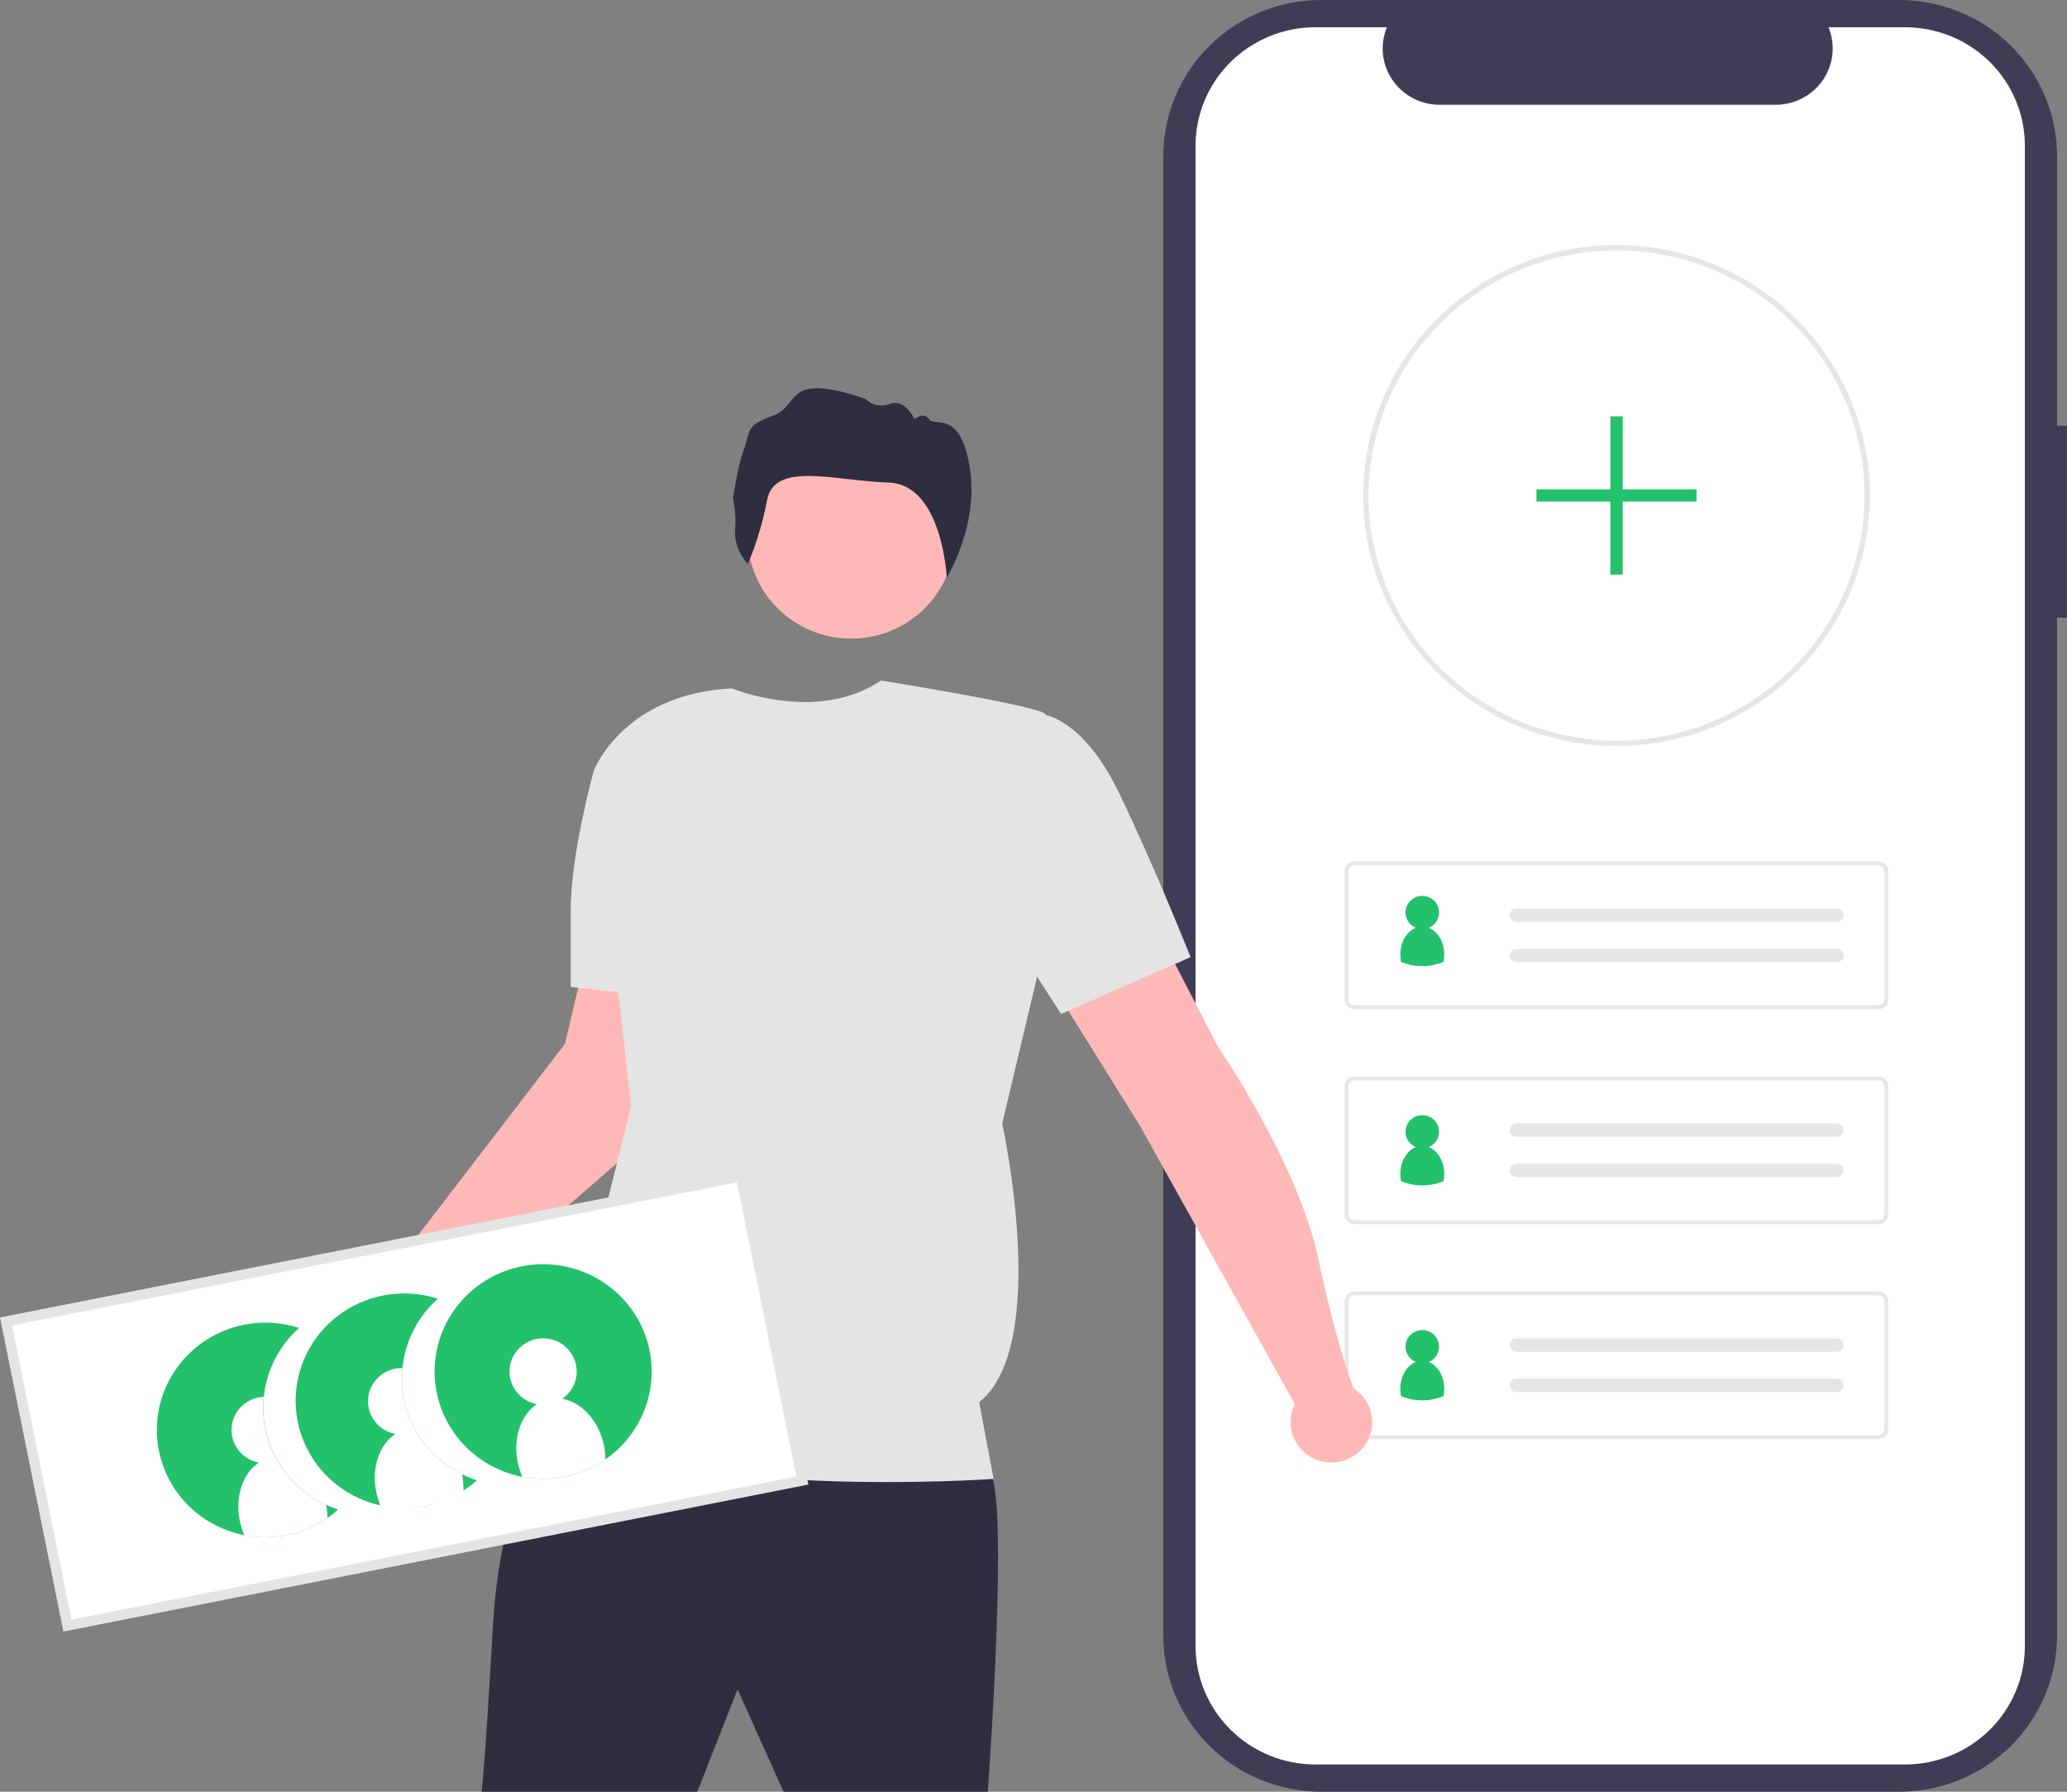 <svg width="150" height="130" viewBox="0 0 150 130" fill="none" xmlns="http://www.w3.org/2000/svg">
<rect x="0" y="0" width="150" height="130" fill="#808080" stroke="none"/>
<g clip-path="url(#clip0_1_1318)">
<path d="M150.001 30.893H149.279V11.325C149.279 8.321 148.072 5.441 145.923 3.317C143.774 1.193 140.86 -0 137.821 -0H95.879C94.374 -0 92.884 0.293 91.494 0.862C90.104 1.431 88.841 2.265 87.777 3.317C86.713 4.368 85.869 5.617 85.293 6.991C84.717 8.365 84.421 9.838 84.421 11.325V118.675C84.421 121.678 85.628 124.559 87.777 126.683C89.925 128.807 92.84 130 95.879 130H137.821C140.86 130 143.774 128.807 145.923 126.683C148.071 124.559 149.278 121.678 149.278 118.675V44.821H150L150.001 30.893Z" fill="#3F3D56"/>
<path d="M146.942 10.566V119.433C146.942 121.71 146.027 123.894 144.398 125.505C142.769 127.115 140.559 128.02 138.255 128.021H95.452C93.147 128.021 90.937 127.117 89.307 125.506C87.677 123.896 86.76 121.711 86.76 119.433V10.566C86.76 8.288 87.677 6.104 89.307 4.493C90.937 2.883 93.147 1.978 95.452 1.978H100.644C100.389 2.598 100.292 3.27 100.362 3.936C100.431 4.601 100.665 5.24 101.042 5.795C101.42 6.35 101.929 6.805 102.527 7.12C103.124 7.435 103.79 7.6 104.467 7.601H128.869C129.546 7.6 130.213 7.435 130.81 7.12C131.407 6.805 131.916 6.35 132.294 5.795C132.671 5.24 132.905 4.601 132.975 3.936C133.044 3.27 132.947 2.598 132.692 1.978H138.254C140.558 1.979 142.767 2.883 144.396 4.494C146.026 6.104 146.941 8.287 146.942 10.565V10.566Z" fill="white"/>
<path d="M117.309 54.12C112.436 54.122 107.762 52.21 104.314 48.805C100.867 45.401 98.929 40.782 98.927 35.965V35.949C98.927 35.911 98.927 35.871 98.929 35.833C98.984 25.882 107.231 17.779 117.309 17.779C122.185 17.779 126.861 19.693 130.308 23.1C133.756 26.508 135.693 31.129 135.693 35.948C135.693 40.767 133.757 45.389 130.31 48.797C126.862 52.205 122.187 54.119 117.311 54.119H117.309V54.12ZM117.309 18.161C112.558 18.172 108.003 20.035 104.634 23.346C101.265 26.657 99.354 31.149 99.316 35.845C99.314 35.886 99.314 35.918 99.314 35.949C99.313 39.468 100.369 42.907 102.346 45.833C104.323 48.759 107.134 51.039 110.422 52.386C113.711 53.733 117.33 54.086 120.821 53.4C124.312 52.714 127.519 51.02 130.037 48.532C132.554 46.044 134.269 42.875 134.964 39.424C135.659 35.973 135.303 32.396 133.941 29.145C132.579 25.894 130.272 23.116 127.313 21.161C124.353 19.205 120.874 18.162 117.314 18.161H117.309Z" fill="#E6E6E6"/>
<path d="M136.319 73.224H98.283C98.097 73.223 97.918 73.15 97.786 73.019C97.654 72.889 97.579 72.712 97.579 72.528V63.202C97.579 63.017 97.654 62.84 97.786 62.71C97.918 62.579 98.097 62.506 98.283 62.506H136.319C136.506 62.506 136.685 62.579 136.817 62.71C136.949 62.84 137.023 63.017 137.023 63.202V72.528C137.023 72.712 136.949 72.889 136.817 73.02C136.685 73.15 136.506 73.224 136.319 73.224V73.224ZM98.283 62.784C98.171 62.784 98.064 62.828 97.985 62.906C97.905 62.985 97.861 63.091 97.861 63.202V72.528C97.861 72.638 97.905 72.745 97.985 72.823C98.064 72.901 98.171 72.945 98.283 72.945H136.319C136.431 72.945 136.538 72.901 136.618 72.823C136.697 72.745 136.742 72.638 136.742 72.528V63.202C136.742 63.091 136.697 62.985 136.618 62.906C136.538 62.828 136.431 62.784 136.319 62.784H98.283Z" fill="#E6E6E6"/>
<path d="M110.046 65.915C109.915 65.915 109.79 65.967 109.697 66.058C109.605 66.149 109.553 66.273 109.553 66.403C109.553 66.532 109.605 66.656 109.697 66.747C109.79 66.839 109.915 66.89 110.046 66.89H133.29C133.354 66.892 133.419 66.882 133.48 66.86C133.54 66.838 133.596 66.804 133.644 66.761C133.691 66.717 133.729 66.665 133.757 66.607C133.784 66.548 133.799 66.486 133.801 66.422C133.804 66.358 133.793 66.294 133.771 66.234C133.749 66.174 133.714 66.119 133.67 66.072C133.626 66.025 133.573 65.987 133.515 65.96C133.456 65.933 133.392 65.918 133.327 65.916C133.32 65.915 133.313 65.915 133.306 65.915H110.046V65.915Z" fill="#E6E6E6"/>
<path d="M110.046 68.839C109.915 68.839 109.79 68.891 109.697 68.982C109.605 69.073 109.553 69.198 109.553 69.327C109.553 69.456 109.605 69.58 109.697 69.671C109.79 69.763 109.915 69.814 110.046 69.814H133.29C133.354 69.817 133.419 69.806 133.48 69.784C133.54 69.762 133.596 69.728 133.644 69.685C133.691 69.641 133.729 69.589 133.757 69.531C133.784 69.472 133.799 69.41 133.801 69.346C133.804 69.282 133.793 69.218 133.771 69.158C133.749 69.098 133.714 69.043 133.67 68.996C133.626 68.949 133.573 68.911 133.515 68.884C133.456 68.857 133.392 68.842 133.327 68.84C133.32 68.84 133.313 68.84 133.306 68.84L110.046 68.839Z" fill="#E6E6E6"/>
<path d="M136.319 88.819H98.283C98.097 88.819 97.918 88.745 97.786 88.615C97.654 88.484 97.579 88.307 97.579 88.123V78.797C97.579 78.613 97.654 78.436 97.786 78.305C97.918 78.175 98.097 78.101 98.283 78.101H136.319C136.506 78.101 136.685 78.175 136.817 78.305C136.949 78.436 137.023 78.613 137.023 78.797V88.123C137.023 88.308 136.949 88.484 136.817 88.615C136.685 88.745 136.506 88.819 136.319 88.819ZM98.283 78.379C98.171 78.379 98.064 78.424 97.985 78.502C97.905 78.58 97.861 78.686 97.861 78.797V88.123C97.861 88.234 97.905 88.34 97.985 88.418C98.064 88.497 98.171 88.541 98.283 88.541H136.319C136.431 88.541 136.538 88.497 136.618 88.418C136.697 88.34 136.742 88.234 136.742 88.123V78.797C136.742 78.686 136.697 78.58 136.618 78.502C136.538 78.424 136.431 78.379 136.319 78.379H98.283Z" fill="#E6E6E6"/>
<path d="M110.046 81.51C109.915 81.51 109.79 81.561 109.697 81.653C109.605 81.744 109.553 81.868 109.553 81.997C109.553 82.126 109.605 82.251 109.697 82.342C109.79 82.433 109.915 82.485 110.046 82.485H133.29C133.418 82.484 133.542 82.433 133.634 82.344C133.725 82.254 133.778 82.132 133.78 82.005C133.782 81.878 133.734 81.755 133.645 81.662C133.556 81.57 133.435 81.515 133.306 81.51L110.046 81.51Z" fill="#E6E6E6"/>
<path d="M110.046 84.435C109.915 84.435 109.79 84.486 109.697 84.577C109.605 84.669 109.553 84.793 109.553 84.922C109.553 85.051 109.605 85.175 109.697 85.267C109.79 85.358 109.915 85.409 110.046 85.409H133.29C133.418 85.409 133.542 85.358 133.634 85.269C133.725 85.179 133.778 85.057 133.78 84.93C133.782 84.802 133.734 84.679 133.645 84.587C133.556 84.494 133.435 84.44 133.306 84.435L110.046 84.435Z" fill="#E6E6E6"/>
<path d="M136.319 104.414H98.283C98.097 104.414 97.918 104.34 97.786 104.21C97.654 104.079 97.579 103.902 97.579 103.718V94.392C97.579 94.207 97.654 94.031 97.786 93.9C97.918 93.769 98.097 93.696 98.283 93.696H136.319C136.506 93.696 136.685 93.769 136.817 93.9C136.949 94.031 137.023 94.207 137.023 94.392V103.718C137.023 103.902 136.949 104.079 136.817 104.21C136.685 104.34 136.506 104.414 136.319 104.414V104.414ZM98.283 93.974C98.171 93.974 98.064 94.018 97.985 94.097C97.905 94.175 97.861 94.281 97.861 94.392V103.718C97.861 103.829 97.905 103.935 97.985 104.013C98.064 104.092 98.171 104.136 98.283 104.136H136.319C136.431 104.136 136.538 104.092 136.618 104.013C136.697 103.935 136.742 103.829 136.742 103.718V94.392C136.742 94.281 136.697 94.175 136.618 94.097C136.538 94.018 136.431 93.974 136.319 93.974H98.283Z" fill="#E6E6E6"/>
<path d="M110.046 97.106C109.915 97.106 109.79 97.157 109.697 97.248C109.605 97.34 109.553 97.464 109.553 97.593C109.553 97.722 109.605 97.846 109.697 97.938C109.79 98.029 109.915 98.08 110.046 98.08H133.29C133.354 98.083 133.419 98.073 133.48 98.05C133.54 98.028 133.596 97.994 133.644 97.951C133.691 97.907 133.729 97.855 133.757 97.797C133.784 97.739 133.799 97.676 133.801 97.612C133.804 97.548 133.793 97.484 133.771 97.424C133.749 97.364 133.714 97.309 133.67 97.262C133.626 97.215 133.573 97.177 133.515 97.15C133.456 97.124 133.392 97.108 133.327 97.106C133.32 97.106 133.313 97.106 133.306 97.106L110.046 97.106Z" fill="#E6E6E6"/>
<path d="M110.046 100.03C109.915 100.03 109.79 100.081 109.697 100.172C109.605 100.264 109.553 100.388 109.553 100.517C109.553 100.646 109.605 100.77 109.697 100.862C109.79 100.953 109.915 101.004 110.046 101.004H133.29C133.354 101.007 133.419 100.997 133.48 100.974C133.54 100.952 133.596 100.918 133.644 100.875C133.691 100.831 133.729 100.779 133.757 100.721C133.784 100.663 133.799 100.6 133.801 100.536C133.804 100.472 133.793 100.408 133.771 100.348C133.749 100.288 133.714 100.233 133.67 100.186C133.626 100.139 133.573 100.101 133.515 100.074C133.456 100.048 133.392 100.033 133.327 100.03C133.32 100.03 133.313 100.03 133.306 100.03L110.046 100.03Z" fill="#E6E6E6"/>
<path d="M123.118 35.508H117.757V30.209H116.863V35.508H111.502V36.391H116.863V41.69H117.757V36.391H123.118V35.508Z" fill="#23C16B"/>
<path d="M40.791 102.146C40.791 102.146 36.407 106.891 35.781 117.826C35.155 128.762 34.946 130 34.946 130H50.602L53.523 122.573L56.863 129.999H71.684C71.684 129.999 73.354 107.303 71.684 106.684C70.014 106.065 40.791 102.146 40.791 102.146Z" fill="#2F2E41"/>
<path d="M61.769 46.334C65.919 46.334 69.284 43.009 69.284 38.907C69.284 34.805 65.919 31.479 61.769 31.479C57.619 31.479 54.255 34.805 54.255 38.907C54.255 43.009 57.619 46.334 61.769 46.334Z" fill="#FFB8B8"/>
<path d="M94.228 102.353L82.748 81.72L76.067 70.991L84 67.483L88.384 75.943C88.384 75.943 94.228 84.402 95.689 91.418C97.15 98.433 98.612 101.734 98.612 101.734L94.228 102.353Z" fill="#FFB8B8"/>
<path d="M30.98 96.369L48.096 81.513L47.262 69.546H42.461L40.999 75.736L27.223 93.686L30.98 96.369Z" fill="#FFB8B8"/>
<path d="M53.107 49.946C53.107 49.946 59.306 52.514 63.93 49.373C63.93 49.373 75.233 51.184 75.86 51.803C76.486 52.421 75.233 70.99 75.233 70.99L72.729 81.513C72.729 81.513 76.277 97.607 71.059 101.733L72.103 107.304C72.103 107.304 48.933 108.955 39.748 103.384L41.418 97.813L45.801 80.275L43.087 55.929C43.087 55.929 45.174 50.358 53.107 49.946Z" fill="#E4E4E4"/>
<path d="M70.535 52.731L75.963 51.906C75.963 51.906 78.676 52.319 81.181 57.477C83.686 62.635 86.4 69.444 86.4 69.444L77.007 73.57L69.283 61.604L70.535 52.731Z" fill="#E4E4E4"/>
<path d="M44.34 54.898L43.088 55.929C43.088 55.929 41.418 61.913 41.418 66.039V71.61L48.933 72.435L44.34 54.898Z" fill="#E4E4E4"/>
<path d="M54.258 40.923C54.258 40.923 53.236 39.832 53.339 38.468C53.408 37.691 53.357 36.909 53.19 36.147C53.19 36.147 53.51 33.913 53.982 32.618C54.454 31.323 54.056 30.873 56.086 30.166C58.115 29.459 56.823 26.902 62.806 28.94C63.033 29.167 63.324 29.323 63.641 29.387C63.957 29.451 64.286 29.421 64.586 29.3C65.69 28.9 66.356 30.4 66.356 30.4C66.356 30.4 67.045 29.841 67.431 30.422C67.818 31.003 69.688 29.679 70.374 33.905C71.06 38.131 68.706 41.9 68.706 41.9C68.706 41.9 68.376 35.137 64.49 35.015C60.605 34.892 56.211 33.437 55.666 36.285C55.121 39.133 54.258 40.923 54.258 40.923Z" fill="#2F2E41"/>
<path d="M28.241 99.529C30.03 99.529 31.48 98.096 31.48 96.328C31.48 94.56 30.03 93.127 28.241 93.127C26.453 93.127 25.003 94.56 25.003 96.328C25.003 98.096 26.453 99.529 28.241 99.529Z" fill="#FFB8B8"/>
<path d="M4.895 117.948L58.23 107.424L53.773 85.354L0.438 95.877L4.895 117.948Z" fill="white"/>
<path d="M58.666 107.713L4.603 118.38L0 95.589L54.063 84.922L58.666 107.713ZM5.185 117.517L57.793 107.137L53.481 85.785L0.873 96.165L5.185 117.517Z" fill="#E4E4E4"/>
<path d="M22.285 110.933L22.263 110.942C22.089 111.013 21.913 111.079 21.731 111.138C21.671 111.159 21.608 111.177 21.546 111.196C21.485 111.214 21.422 111.233 21.359 111.25C21.256 111.28 21.15 111.306 21.044 111.33C20.999 111.341 20.951 111.351 20.905 111.361L20.878 111.367C20.821 111.379 20.764 111.39 20.707 111.401L20.559 111.426C20.531 111.432 20.504 111.436 20.477 111.439C19.301 111.622 18.099 111.538 16.96 111.195C15.821 110.852 14.775 110.258 13.902 109.458C13.029 108.658 12.351 107.672 11.919 106.576C11.486 105.479 11.311 104.3 11.406 103.127C11.501 101.954 11.864 100.818 12.468 99.803C13.071 98.789 13.9 97.923 14.891 97.27C15.881 96.618 17.009 96.196 18.189 96.037C19.368 95.877 20.569 95.984 21.701 96.349C20.677 97.264 19.913 98.428 19.488 99.726C19.063 101.024 18.99 102.41 19.277 103.745C19.564 105.079 20.201 106.316 21.124 107.33C22.047 108.345 23.224 109.102 24.536 109.525C23.872 110.118 23.111 110.594 22.285 110.933L22.285 110.933Z" fill="#23C16B"/>
<path d="M33.543 106.974C33.887 107.144 34.244 107.289 34.61 107.407C33.585 108.325 32.332 108.958 30.979 109.243L30.88 109.263C29.699 109.498 28.479 109.461 27.314 109.156C26.15 108.852 25.071 108.287 24.162 107.505C23.253 106.724 22.538 105.747 22.07 104.649C21.603 103.551 21.397 102.363 21.468 101.174C21.539 99.985 21.884 98.828 22.479 97.792C23.073 96.756 23.899 95.869 24.895 95.198C25.89 94.528 27.028 94.092 28.221 93.924C29.414 93.756 30.63 93.861 31.775 94.231C30.82 95.079 30.09 96.145 29.648 97.337C29.206 98.528 29.067 99.808 29.241 101.066C29.416 102.323 29.899 103.518 30.649 104.548C31.398 105.578 32.392 106.411 33.543 106.974Z" fill="#23C16B"/>
<path d="M47.118 97.892C47.442 99.398 47.307 100.965 46.73 102.395C46.153 103.825 45.16 105.054 43.876 105.926C42.593 106.799 41.076 107.275 39.519 107.295C37.961 107.316 36.433 106.879 35.126 106.041C33.82 105.202 32.794 104 32.179 102.585C31.564 101.171 31.387 99.608 31.671 98.094C31.955 96.58 32.686 95.183 33.773 94.08C34.86 92.977 36.253 92.218 37.776 91.897C38.788 91.685 39.832 91.671 40.849 91.857C41.866 92.043 42.836 92.426 43.703 92.983C44.571 93.539 45.319 94.259 45.905 95.102C46.491 95.944 46.903 96.892 47.118 97.892Z" fill="#23C16B"/>
<path d="M43.819 104.839C43.894 105.183 43.932 105.534 43.935 105.887C43.068 106.487 42.087 106.908 41.052 107.126C40.017 107.343 38.948 107.353 37.908 107.154C37.766 106.831 37.657 106.494 37.583 106.15C37.198 104.358 37.795 102.651 38.957 101.878C38.404 101.774 37.905 101.484 37.544 101.057C37.183 100.63 36.982 100.093 36.976 99.537C36.97 98.98 37.159 98.439 37.511 98.005C37.863 97.571 38.356 97.27 38.907 97.155C39.457 97.039 40.031 97.115 40.531 97.37C41.032 97.625 41.427 98.043 41.651 98.554C41.874 99.064 41.912 99.636 41.758 100.171C41.604 100.706 41.267 101.172 40.806 101.489C42.185 101.728 43.434 103.048 43.819 104.839Z" fill="white"/>
<path d="M33.543 106.974L33.548 106.998C33.614 107.43 33.644 107.868 33.638 108.305C32.822 108.871 31.91 109.034 30.881 109.264L30.782 109.285C29.746 109.504 28.677 109.513 27.638 109.313C27.624 109.283 27.611 109.253 27.601 109.222C27.476 108.927 27.379 108.622 27.313 108.309C26.927 106.518 27.524 104.81 28.686 104.037C28.133 103.933 27.634 103.643 27.273 103.216C26.912 102.789 26.711 102.252 26.706 101.696C26.7 101.14 26.889 100.598 27.241 100.164C27.593 99.73 28.086 99.43 28.636 99.314C28.823 99.275 29.013 99.257 29.204 99.263C29.052 100.832 29.385 102.409 30.16 103.786C30.935 105.163 32.115 106.275 33.543 106.974L33.543 106.974Z" fill="white"/>
<path d="M23.665 109.186C23.727 109.496 23.76 109.811 23.762 110.128C23.139 110.56 22.455 110.9 21.733 111.138C21.672 111.158 21.609 111.177 21.548 111.195C21.487 111.214 21.423 111.233 21.36 111.25C21.257 111.279 21.152 111.305 21.046 111.329C21.024 111.336 21 111.341 20.978 111.345L20.879 111.366C20.822 111.378 20.765 111.39 20.708 111.4L20.56 111.426C20.533 111.432 20.506 111.435 20.479 111.439C19.569 111.584 18.64 111.569 17.735 111.394C17.733 111.391 17.732 111.386 17.731 111.382C17.718 111.357 17.708 111.33 17.699 111.304C17.573 111.009 17.477 110.703 17.41 110.39C17.025 108.599 17.622 106.891 18.784 106.119C18.231 106.015 17.732 105.724 17.371 105.298C17.009 104.871 16.809 104.334 16.803 103.778C16.797 103.221 16.986 102.68 17.338 102.246C17.69 101.812 18.183 101.511 18.734 101.396C18.866 101.368 19 101.351 19.135 101.345C18.971 102.956 19.319 104.576 20.131 105.982C20.943 107.387 22.178 108.507 23.665 109.185L23.665 109.186Z" fill="white"/>
<path d="M104.807 69.263C104.807 69.44 104.789 69.615 104.754 69.788C104.266 69.992 103.743 70.098 103.213 70.098C102.684 70.098 102.16 69.992 101.673 69.788C101.637 69.615 101.619 69.44 101.619 69.263C101.619 68.348 102.091 67.574 102.741 67.315C102.481 67.207 102.267 67.014 102.136 66.768C102.004 66.522 101.963 66.239 102.018 65.966C102.074 65.694 102.223 65.448 102.441 65.272C102.659 65.096 102.932 65 103.213 65C103.495 65 103.767 65.096 103.985 65.272C104.203 65.448 104.352 65.694 104.408 65.966C104.464 66.239 104.422 66.522 104.29 66.768C104.159 67.014 103.945 67.207 103.686 67.315C104.336 67.574 104.807 68.348 104.807 69.263Z" fill="#23C16B"/>
<path d="M104.807 85.175C104.807 85.351 104.789 85.527 104.754 85.7C104.266 85.904 103.743 86.009 103.213 86.009C102.684 86.009 102.16 85.904 101.673 85.7C101.637 85.527 101.619 85.351 101.619 85.175C101.619 84.259 102.091 83.485 102.741 83.227C102.481 83.119 102.267 82.925 102.136 82.68C102.004 82.434 101.963 82.15 102.018 81.878C102.074 81.605 102.223 81.36 102.441 81.184C102.659 81.007 102.932 80.911 103.213 80.911C103.495 80.911 103.767 81.007 103.985 81.184C104.203 81.36 104.352 81.605 104.408 81.878C104.464 82.15 104.422 82.434 104.29 82.68C104.159 82.925 103.945 83.119 103.686 83.227C104.336 83.485 104.807 84.259 104.807 85.175Z" fill="#23C16B"/>
<path d="M104.807 100.77C104.807 100.946 104.789 101.122 104.754 101.294C104.266 101.498 103.743 101.604 103.213 101.604C102.684 101.604 102.16 101.498 101.673 101.294C101.637 101.122 101.619 100.946 101.619 100.77C101.619 99.854 102.091 99.08 102.741 98.821C102.481 98.713 102.267 98.52 102.136 98.274C102.004 98.028 101.963 97.745 102.018 97.472C102.074 97.2 102.223 96.954 102.441 96.778C102.659 96.602 102.932 96.506 103.213 96.506C103.495 96.506 103.767 96.602 103.985 96.778C104.203 96.954 104.352 97.2 104.408 97.472C104.464 97.745 104.422 98.028 104.29 98.274C104.159 98.52 103.945 98.713 103.686 98.821C104.336 99.08 104.807 99.854 104.807 100.77Z" fill="#23C16B"/>
<path d="M96.617 106.114C98.252 106.114 99.578 104.804 99.578 103.187C99.578 101.571 98.252 100.261 96.617 100.261C94.982 100.261 93.656 101.571 93.656 103.187C93.656 104.804 94.982 106.114 96.617 106.114Z" fill="#FFB8B8"/>
</g>
<defs>
<clipPath id="clip0_1_1318">
<rect width="150" height="130" fill="white"/>
</clipPath>
</defs>
</svg>

